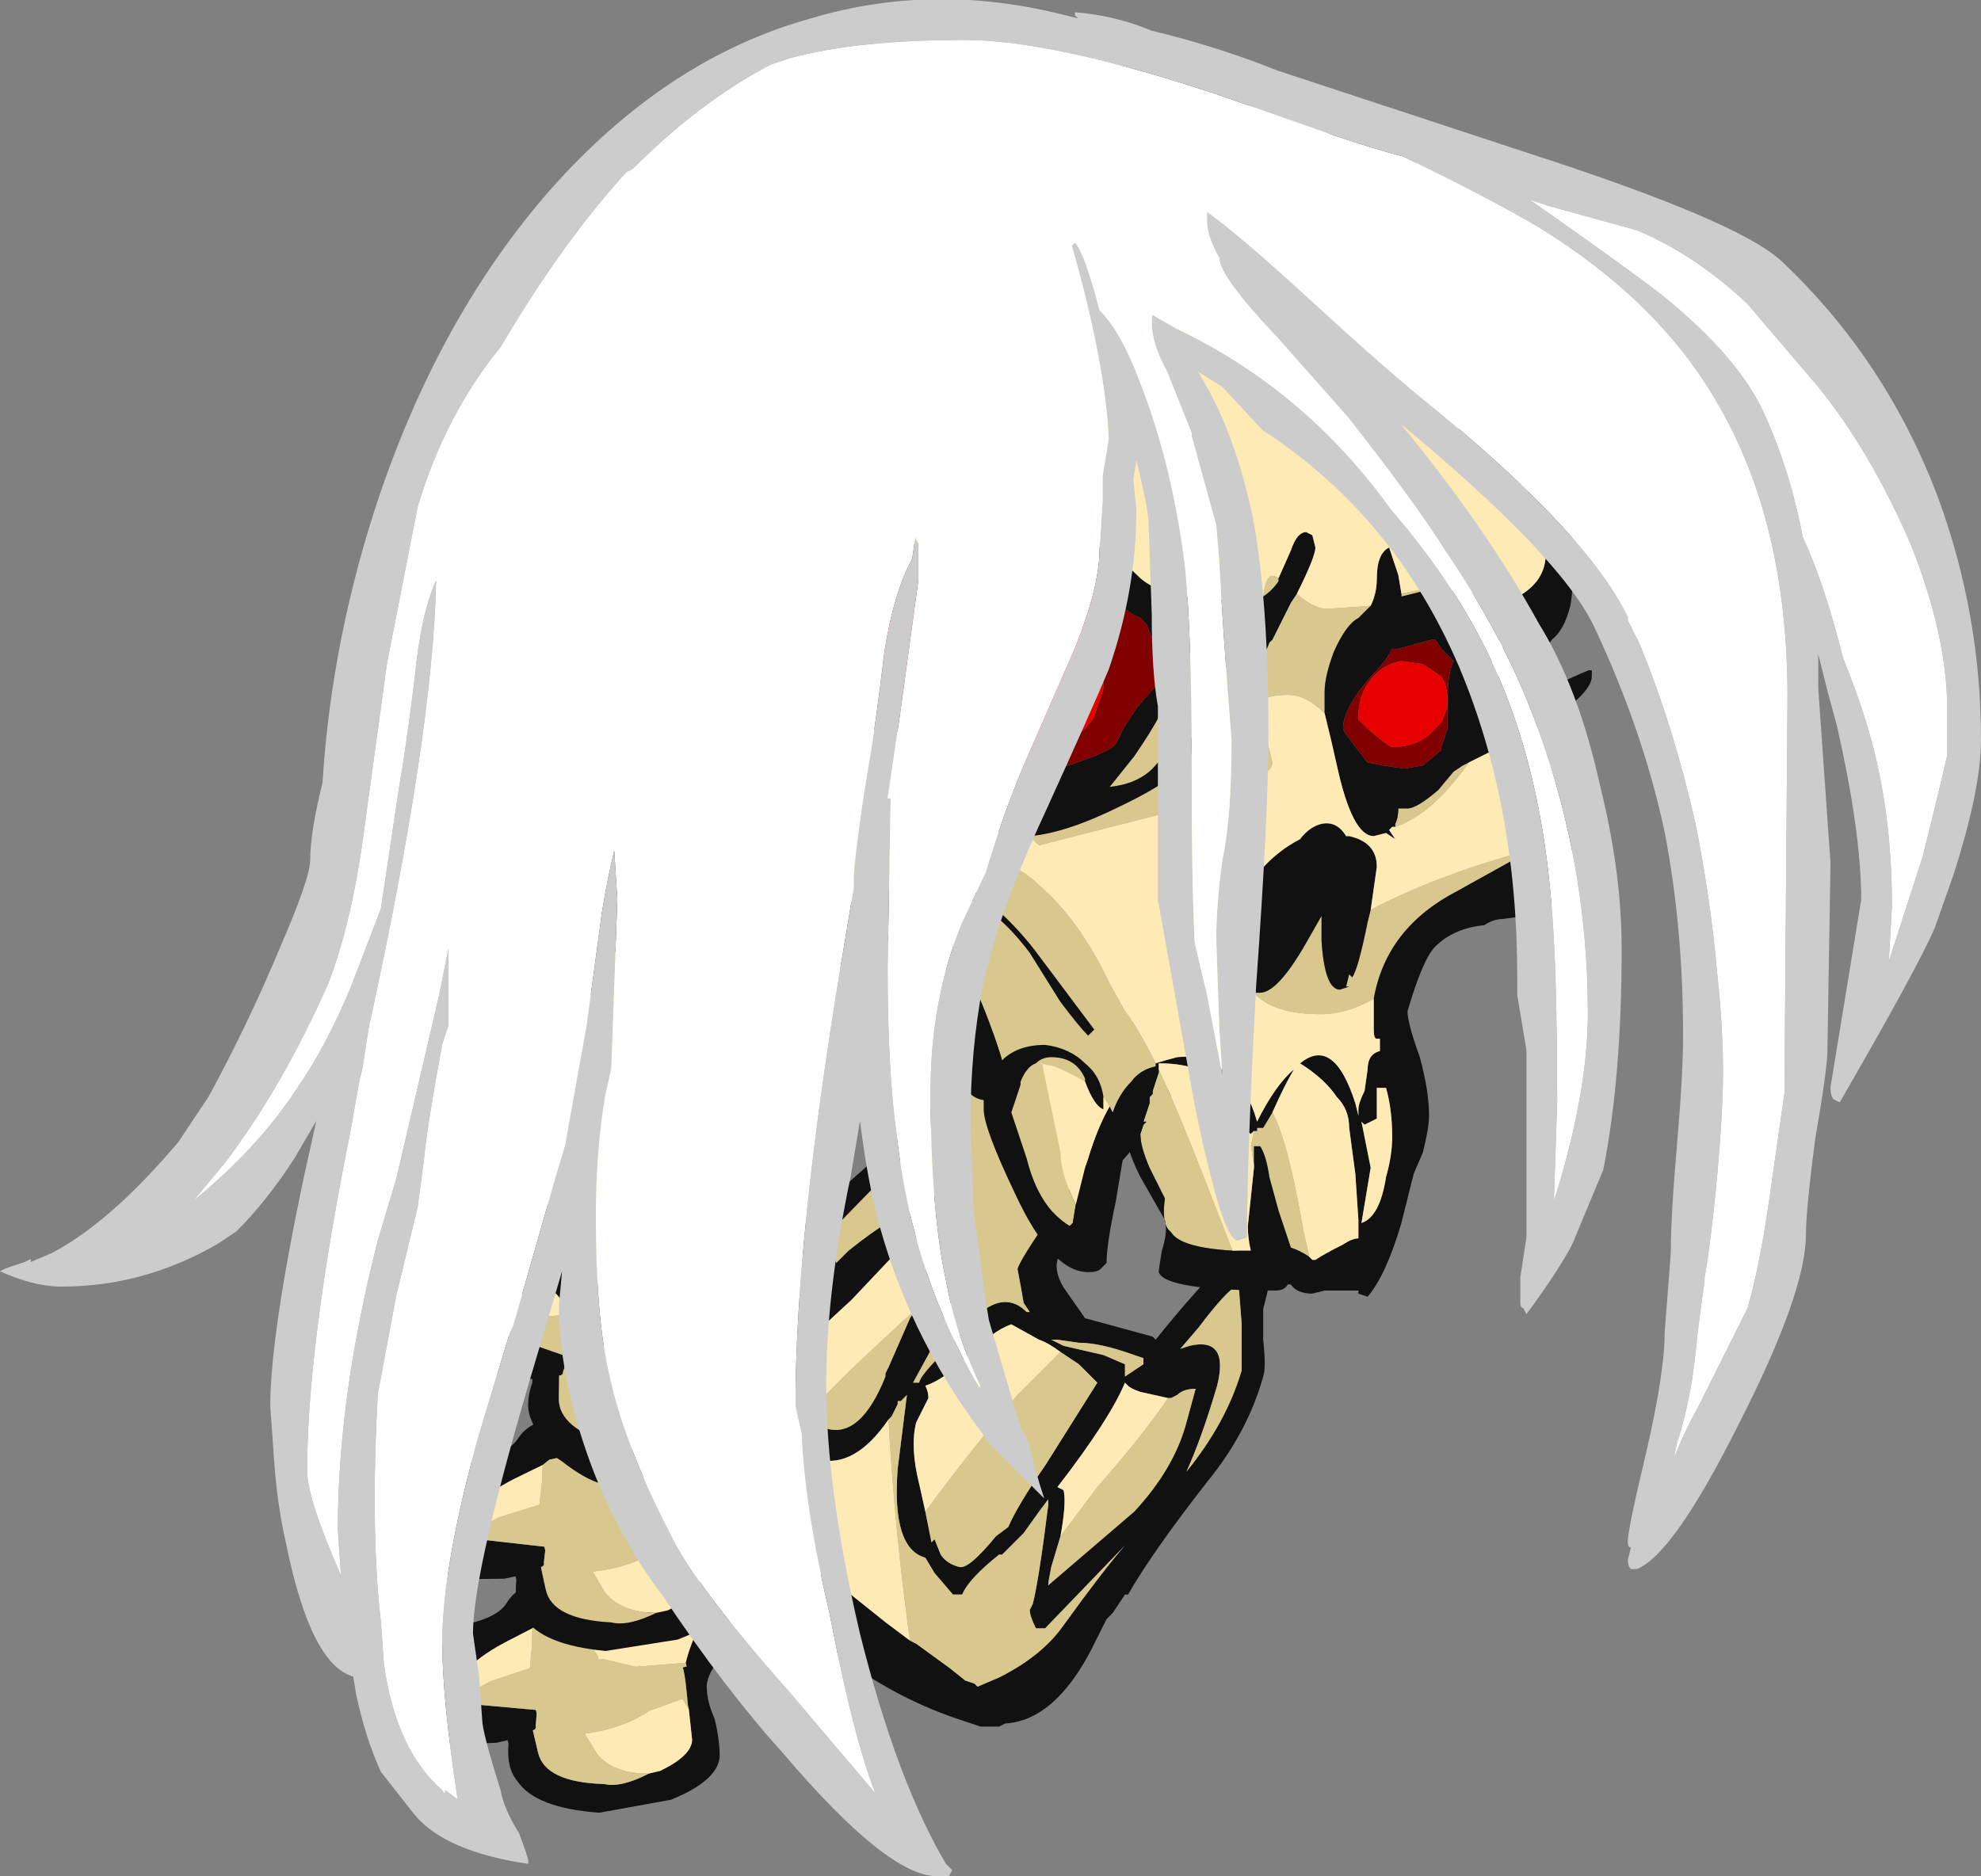 <?xml version="1.0" encoding="UTF-8" standalone="no"?>
<svg xmlns:ffdec="https://www.free-decompiler.com/flash" xmlns:xlink="http://www.w3.org/1999/xlink" ffdec:objectType="frame" height="213.85px" width="225.75px" xmlns="http://www.w3.org/2000/svg">
  <rect width="100%" height="100%" fill="#808080" stroke="none"/>
  <g transform="matrix(1.0, 0.0, 0.0, 1.0, 99.85, 90.4)">
    <use ffdec:characterId="1597" height="203.4" transform="matrix(1.0, 0.0, 0.0, 1.0, -53.85, -82.95)" width="135.4" xlink:href="#sprite0"/>
    <use ffdec:characterId="1602" ffdec:characterName="a_Hair_DoSkel01" height="213.85" transform="matrix(1.0, 0.0, 0.0, 1.0, -99.85, -90.4)" width="225.75" xlink:href="#sprite2"/>
  </g>
  <defs>
    <g id="sprite0" transform="matrix(1.0, 0.0, 0.0, 1.0, 53.85, 82.95)">
      <use ffdec:characterId="1595" height="12.75" transform="matrix(7.0, 0.0, 0.0, 7.0, -38.5, -59.15)" width="4.9" xlink:href="#shape0"/>
      <use ffdec:characterId="1583" height="22.05" transform="matrix(1.211, -0.286, 0.286, 1.211, -53.857, 93.742)" width="29.4" xlink:href="#sprite1"/>
      <use ffdec:characterId="1583" height="22.05" transform="matrix(1.218, -0.259, 0.259, 1.218, -52.645, 74.794)" width="29.4" xlink:href="#sprite1"/>
      <use ffdec:characterId="1583" height="22.05" transform="matrix(1.245, 0.017, -0.017, 1.245, -47.239, 50.103)" width="29.4" xlink:href="#sprite1"/>
      <use ffdec:characterId="1596" height="27.05" transform="matrix(7.0, 0.0, 0.0, 7.0, -44.8, -82.95)" width="18.05" xlink:href="#shape2"/>
    </g>
    <g id="shape0" transform="matrix(1.0, 0.0, 0.0, 1.0, 5.5, 8.45)">
      <path d="M-1.35 -8.35 Q-0.6 -8.05 -0.6 -5.85 -0.6 -3.8 -1.15 -1.6 -1.75 0.9 -2.8 2.35 -2.4 2.5 -2.2 2.9 -2.05 3.2 -2.05 3.5 -2.05 3.75 -2.25 4.0 -2.55 4.3 -3.05 4.3 -4.2 4.3 -5.0 2.2 -5.35 1.15 -5.5 0.1 -5.5 -2.05 -4.75 -4.25 -4.05 -6.25 -3.05 -7.45 -2.05 -8.65 -1.35 -8.35" fill="#ffffff" fill-rule="evenodd" stroke="none"/>
    </g>
    <g id="sprite1" transform="matrix(1.0, 0.0, 0.0, 1.0, 15.4, 22.75)">
      <use ffdec:characterId="1582" height="3.15" transform="matrix(7.0, 0.0, 0.0, 7.0, -15.4, -22.75)" width="4.2" xlink:href="#shape1"/>
    </g>
    <g id="shape1" transform="matrix(1.0, 0.0, 0.0, 1.0, 2.2, 3.25)">
      <path d="M1.25 -1.8 Q1.35 -2.0 1.55 -2.25 L1.5 -2.3 0.2 -2.25 0.1 -2.3 Q-0.1 -2.4 -0.35 -2.7 L-0.4 -2.75 -0.5 -2.75 -0.6 -2.7 -1.0 -2.6 Q-1.75 -2.4 -1.85 -2.0 L-0.8 -1.65 -0.8 -1.6 -0.85 -1.45 Q-0.85 -1.4 -0.9 -1.4 L-0.9 -1.35 Q-0.9 -1.3 -0.9 -1.1 -0.9 -0.7 -0.15 -0.5 0.05 -0.4 0.45 -0.5 L0.6 -0.5 Q1.05 -0.6 1.1 -0.8 L1.15 -1.2 1.15 -1.25 Q1.2 -1.6 1.2 -1.7 L1.2 -1.75 1.25 -1.75 1.25 -1.8 M1.9 -2.1 Q1.85 -1.95 1.7 -1.75 1.5 -1.6 1.45 -1.45 1.4 -1.25 1.45 -1.0 1.45 -0.7 1.4 -0.5 1.3 -0.2 0.65 -0.1 L-0.3 -0.15 Q-1.1 -0.4 -1.25 -0.8 -1.35 -1.0 -1.25 -1.3 L-1.25 -1.35 -1.4 -1.35 -1.9 -1.45 Q-2.05 -1.5 -2.2 -1.6 L-2.2 -1.85 -1.8 -2.75 Q-1.75 -2.9 -1.4 -2.95 -1.0 -2.95 -0.85 -3.1 -0.65 -3.3 -0.35 -3.25 -0.1 -3.2 -0.1 -3.0 L0.0 -2.9 0.3 -2.65 Q0.85 -2.5 1.75 -2.65 1.95 -2.7 2.0 -2.65 2.05 -2.5 1.9 -2.1" fill="#111111" fill-rule="evenodd" stroke="none"/>
      <path d="M0.1 -2.3 L0.15 -2.15 0.15 -2.1 0.2 -2.1 0.6 -1.9 1.25 -1.8 1.25 -1.75 1.2 -1.75 1.2 -1.7 Q1.2 -1.6 1.15 -1.25 L1.15 -1.2 1.1 -1.35 0.65 -1.3 Q0.25 -1.15 -0.25 -1.2 L-0.15 -0.9 Q0.0 -0.6 0.45 -0.5 0.05 -0.4 -0.15 -0.5 -0.9 -0.7 -0.9 -1.1 -0.9 -1.3 -0.9 -1.35 L-0.9 -1.4 Q-0.85 -1.4 -0.85 -1.45 L-0.8 -1.6 -0.8 -1.65 -1.85 -2.0 Q-1.65 -2.05 -1.3 -2.15 L-0.75 -2.2 -0.65 -2.5 -0.6 -2.7 -0.5 -2.75 -0.4 -2.75 -0.35 -2.7 Q-0.1 -2.4 0.1 -2.3" fill="#d9c88d" fill-rule="evenodd" stroke="none"/>
      <path d="M0.1 -2.3 L0.2 -2.25 1.5 -2.3 1.55 -2.25 Q1.35 -2.0 1.25 -1.8 L0.6 -1.9 0.2 -2.1 0.15 -2.1 0.15 -2.15 0.1 -2.3 M1.15 -1.2 L1.1 -0.8 Q1.05 -0.6 0.6 -0.5 L0.45 -0.5 Q0.0 -0.6 -0.15 -0.9 L-0.25 -1.2 Q0.25 -1.15 0.65 -1.3 L1.1 -1.35 1.15 -1.2 M-1.85 -2.0 Q-1.75 -2.4 -1.0 -2.6 L-0.6 -2.7 -0.65 -2.5 -0.75 -2.2 -1.3 -2.15 Q-1.65 -2.05 -1.85 -2.0" fill="#feeab4" fill-rule="evenodd" stroke="none"/>
    </g>
    <g id="shape2" transform="matrix(1.0, 0.0, 0.0, 1.0, 6.4, 11.85)">
      <path d="M-1.7 -0.85 L-0.25 1.85 Q-0.45 2.6 -0.7 3.1 L-1.45 4.45 -1.8 5.2 -2.45 6.35 Q-2.55 6.6 -2.55 7.15 L-2.5 7.65 -2.45 7.85 Q-2.1 8.55 -1.8 8.65 L-1.05 8.0 -1.2 7.6 Q-1.25 7.2 -1.2 7.0 L0.05 5.9 Q1.45 4.7 1.9 3.9 L4.85 4.85 Q4.75 5.15 3.95 6.05 3.15 6.95 2.95 7.6 2.9 7.8 3.05 8.05 L3.4 8.55 4.5 8.85 4.55 8.9 Q5.15 8.15 5.65 7.65 6.8 6.55 6.3 8.4 6.3 8.45 6.3 8.9 6.35 9.35 6.3 9.5 6.05 10.4 5.4 11.2 4.5 12.35 4.1 13.05 L4.05 13.05 3.85 13.35 3.75 13.45 3.5 13.95 Q2.9 15.1 2.1 15.15 L2.0 15.2 1.7 15.2 1.4 15.1 Q-0.6 14.45 -2.05 12.6 -2.55 12.0 -3.0 11.2 L-3.45 10.35 Q-3.8 9.8 -4.35 9.1 L-5.35 8.0 Q-6.05 7.1 -6.2 6.45 -6.4 6.25 -6.4 5.85 L-6.3 5.25 -6.3 5.2 -5.5 3.75 Q-4.65 2.3 -4.5 1.8 L-4.1 -0.15 -1.7 -0.85 M-3.0 7.25 Q-3.15 6.95 -3.05 6.7 -3.0 6.45 -2.3 5.3 L-2.25 5.2 -1.9 4.4 Q-1.35 3.1 -1.0 2.65 L-3.35 -0.1 -3.6 0.9 Q-3.8 1.9 -4.6 3.2 L-5.05 4.0 Q-5.3 4.6 -5.5 5.2 L-5.65 5.65 Q-5.7 5.8 -5.6 6.0 -5.55 6.15 -5.55 6.25 L-5.5 6.4 Q-5.0 7.35 -4.8 7.65 -4.4 8.1 -3.9 8.9 L-3.05 10.2 -2.2 11.45 Q-1.85 11.9 -1.5 12.25 L-1.25 12.5 -0.6 12.9 0.15 13.5 0.55 13.8 0.65 13.85 1.2 14.25 1.45 14.45 1.6 14.5 1.65 14.55 2.0 14.4 Q2.7 14.05 3.05 13.55 3.7 12.65 4.05 12.25 L2.75 13.6 2.6 13.6 Q2.5 13.4 2.5 13.3 L2.55 13.2 Q2.65 12.8 2.8 11.6 L2.8 11.5 2.65 11.7 2.4 12.05 2.05 12.4 2.0 12.4 Q1.5 12.8 1.4 13.05 L1.25 13.05 0.95 12.7 0.8 12.45 Q0.25 12.3 0.35 11.0 L0.5 9.8 0.4 9.9 0.35 9.9 0.35 9.95 0.25 10.15 0.2 10.2 Q-0.35 11.0 -0.95 10.85 -1.0 10.8 -1.45 9.2 -2.55 8.85 -2.8 8.2 -2.85 8.05 -2.85 7.45 L-3.0 7.25 M4.25 4.75 L3.2 3.15 1.25 5.1 -0.7 7.1 Q-0.75 7.25 -0.7 7.5 L-0.65 7.65 -0.45 7.45 Q0.3 6.85 0.55 6.85 1.45 5.85 1.25 8.2 1.1 8.65 0.9 9.05 L0.6 9.6 0.7 9.6 Q0.7 9.5 1.15 9.05 L1.65 8.5 Q2.1 8.1 2.45 8.45 L2.5 8.45 2.4 8.3 Q2.35 8.0 2.3 7.75 2.35 7.55 3.25 6.3 L4.25 4.75 M4.35 9.3 L4.35 9.2 4.2 9.15 Q3.65 8.95 3.3 8.95 L2.95 8.9 2.85 8.9 3.05 9.0 3.7 9.15 4.05 9.3 4.05 9.5 Q4.2 9.4 4.35 9.3 M4.75 9.85 L4.3 9.75 Q4.15 9.7 4.1 9.65 L4.05 9.6 Q3.8 10.2 2.95 11.3 L3.05 11.35 Q3.1 11.55 3.0 12.1 L2.85 12.6 Q2.8 12.85 2.8 12.9 L4.2 11.7 Q4.85 11.0 5.05 10.25 L5.2 9.7 Q5.0 9.7 4.9 9.8 L4.8 9.85 4.75 9.85 M0.8 11.7 L0.9 12.2 0.95 12.15 1.05 12.4 Q1.15 12.55 1.35 12.6 1.5 12.65 1.95 12.1 L2.15 11.95 Q2.3 11.6 2.75 10.95 L3.6 9.6 3.3 9.3 3.0 9.1 Q2.8 8.95 2.65 8.9 L2.2 8.65 Q1.9 8.75 1.45 9.2 1.1 9.55 0.8 9.65 0.85 9.75 0.85 9.85 L0.65 10.25 Q0.55 10.65 0.7 11.25 L0.8 11.7 M5.55 9.65 Q5.3 10.5 5.05 11.05 5.7 10.25 5.95 9.4 5.95 9.3 5.95 8.65 L5.9 8.0 Q5.7 8.1 5.25 8.7 L4.95 9.05 5.1 9.0 Q5.75 8.85 5.55 9.65 M-1.05 10.05 L-1.0 10.15 -0.8 10.35 Q-0.25 10.5 0.15 9.5 L0.15 9.45 0.2 9.35 0.55 8.55 0.65 8.4 Q0.75 8.25 0.85 8.15 L0.75 7.2 0.6 7.3 Q0.5 7.35 0.45 7.35 L-0.4 8.25 -1.05 8.85 -1.1 8.9 -1.25 9.2 Q-1.3 9.45 -1.1 9.85 L-1.05 10.05 M-0.4 2.85 L-0.35 2.95 -0.4 3.05 -0.4 2.85" fill="#111111" fill-rule="evenodd" stroke="none"/>
      <path d="M-1.5 12.25 Q-1.85 11.9 -2.2 11.45 L-3.05 10.2 -3.9 8.9 Q-4.4 8.1 -4.8 7.65 -5.0 7.35 -5.5 6.4 L-5.55 6.25 Q-5.55 6.15 -5.6 6.0 -5.7 5.8 -5.65 5.65 L-5.5 5.2 Q-5.3 4.6 -5.05 4.0 L-4.6 3.2 Q-3.8 1.9 -3.6 0.9 L-3.35 -0.1 -1.0 2.65 Q-1.35 3.1 -1.9 4.4 L-2.25 5.2 -2.3 5.3 Q-3.0 6.45 -3.05 6.7 -3.15 6.95 -3.0 7.25 -3.3 6.95 -3.6 6.25 -3.9 5.6 -4.05 5.25 -4.15 6.15 -4.2 7.15 -3.65 8.55 -2.65 10.1 -2.25 10.75 -1.5 12.25 M0.2 10.2 L0.25 10.15 0.35 9.95 0.35 9.9 0.4 9.9 0.5 9.8 0.35 11.0 Q0.25 12.3 0.8 12.45 L0.95 12.7 1.25 13.05 1.4 13.05 Q1.5 12.8 2.0 12.4 L2.05 12.4 2.4 12.05 2.65 11.7 2.8 11.5 2.8 11.6 Q2.65 12.8 2.55 13.2 L2.5 13.3 Q2.5 13.4 2.6 13.6 L2.75 13.6 4.05 12.25 Q3.7 12.65 3.05 13.55 2.7 14.05 2.0 14.4 L1.65 14.55 1.6 14.5 1.45 14.45 1.2 14.25 0.65 13.85 0.55 13.8 Q0.3 12.0 0.2 10.2 M4.35 9.3 Q4.2 9.4 4.05 9.5 L4.05 9.3 3.7 9.15 3.05 9.0 2.85 8.9 2.95 8.9 3.3 8.95 Q3.65 8.95 4.2 9.15 L4.35 9.2 4.35 9.3 M4.25 4.75 L3.25 6.3 Q2.35 7.55 2.3 7.75 2.35 8.0 2.4 8.3 L2.5 8.45 2.45 8.45 Q2.1 8.1 1.65 8.5 L1.15 9.05 Q0.7 9.5 0.7 9.6 L0.6 9.6 0.9 9.05 Q1.1 8.65 1.25 8.2 1.45 5.85 0.55 6.85 0.3 6.85 -0.45 7.45 L-0.65 7.65 -0.7 7.5 Q-0.75 7.25 -0.7 7.1 L1.25 5.1 3.2 3.15 4.25 4.75 M3.0 12.1 L3.6 11.3 Q4.35 10.45 4.75 9.85 L4.8 9.85 4.9 9.8 Q5.0 9.7 5.2 9.7 L5.05 10.25 Q4.85 11.0 4.2 11.7 L2.8 12.9 Q2.8 12.85 2.85 12.6 L3.0 12.1 M3.0 9.1 L3.3 9.3 3.6 9.6 2.75 10.95 Q2.3 11.6 2.15 11.95 L1.95 12.1 Q1.5 12.65 1.35 12.6 1.15 12.55 1.05 12.4 L0.95 12.15 0.9 12.2 0.8 11.7 Q1.5 10.75 2.3 9.8 L3.0 9.1 M5.55 9.65 Q5.75 8.85 5.1 9.0 L4.95 9.05 5.25 8.7 Q5.7 8.1 5.9 8.0 L5.95 8.65 Q5.95 9.3 5.95 9.4 5.7 10.25 5.05 11.05 5.3 10.5 5.55 9.65 M0.65 8.4 L0.55 8.55 0.2 9.35 0.15 9.45 0.15 9.5 Q-0.25 10.5 -0.8 10.35 L-1.0 10.15 -1.05 10.05 Q-0.7 9.65 0.0 9.0 L0.65 8.4" fill="#d9c88d" fill-rule="evenodd" stroke="none"/>
      <path d="M-1.5 12.25 Q-2.25 10.75 -2.65 10.1 -3.65 8.55 -4.2 7.15 -4.15 6.15 -4.05 5.25 -3.9 5.6 -3.6 6.25 -3.3 6.95 -3.0 7.25 L-2.85 7.45 Q-2.85 8.05 -2.8 8.2 -2.55 8.85 -1.45 9.2 -1.0 10.8 -0.95 10.85 -0.35 11.0 0.2 10.2 0.3 12.0 0.55 13.8 L0.15 13.5 -0.6 12.9 -1.25 12.5 -1.5 12.25 M3.0 12.1 Q3.1 11.55 3.05 11.35 L2.95 11.3 Q3.8 10.2 4.05 9.6 L4.1 9.65 Q4.15 9.7 4.3 9.75 L4.75 9.85 Q4.35 10.45 3.6 11.3 L3.0 12.1 M3.0 9.1 L2.3 9.8 Q1.5 10.75 0.8 11.7 L0.7 11.25 Q0.55 10.65 0.65 10.25 L0.85 9.85 Q0.85 9.75 0.8 9.65 1.1 9.55 1.45 9.2 1.9 8.75 2.2 8.65 L2.65 8.9 Q2.8 8.95 3.0 9.1 M-1.05 10.05 L-1.1 9.85 Q-1.3 9.45 -1.25 9.2 L-1.1 8.9 -1.05 8.85 -0.4 8.25 0.45 7.35 Q0.5 7.35 0.6 7.3 L0.75 7.2 0.85 8.15 Q0.75 8.25 0.65 8.4 L0.0 9.0 Q-0.7 9.65 -1.05 10.05" fill="#feeab4" fill-rule="evenodd" stroke="none"/>
      <path d="M-0.55 -9.8 Q-0.45 -8.8 0.1 -7.8 L0.55 -6.9 Q0.8 -6.5 0.8 -6.3 0.8 -5.9 0.3 -5.65 L0.25 -4.55 0.2 -4.6 0.55 -4.1 0.6 -4.05 Q0.1 -3.85 -0.2 -3.65 L-0.45 -3.5 Q-0.65 -3.35 -0.65 -3.2 L-0.65 -3.15 Q-0.65 -3.0 -0.6 -3.0 L-0.6 -3.05 0.15 -3.35 0.2 -3.35 0.2 -3.4 0.25 -3.35 0.15 -3.2 Q-0.4 -2.65 -0.7 -2.65 -0.9 -2.65 -1.15 -2.8 -1.35 -2.95 -1.55 -2.95 -1.95 -3.2 -2.05 -3.2 L-2.05 -2.85 Q-2.05 -2.65 -1.85 -2.35 L-1.6 -2.05 -1.4 -1.8 -1.25 -1.7 -1.35 -1.6 -2.1 -0.8 Q-1.55 -0.15 -0.75 0.55 -0.1 1.25 1.05 1.15 L1.85 1.1 Q2.3 1.15 2.65 1.5 3.3 2.05 3.8 3.1 L4.05 3.55 Q4.25 3.8 4.55 4.4 L4.55 4.45 Q4.3 4.5 4.15 4.7 3.95 4.9 3.85 5.2 L3.8 5.1 3.7 4.95 Q3.65 4.6 3.4 4.4 3.15 4.15 2.75 4.1 2.3 4.1 2.05 4.35 1.85 3.7 1.6 3.15 1.1 2.0 0.55 1.85 0.9 1.6 0.95 1.6 1.75 1.6 2.5 2.6 L3.0 3.4 Q3.3 3.8 3.45 3.95 L3.55 3.85 2.65 2.65 Q2.1 1.9 1.25 1.35 0.75 1.25 -1.55 2.25 L-1.65 2.2 -2.15 1.8 -2.15 1.6 -2.55 1.15 -2.55 1.1 Q-2.7 0.6 -2.9 0.3 -3.6 -0.7 -4.0 -1.0 L-4.2 -1.1 Q-4.2 -1.3 -4.15 -1.5 -4.05 -1.75 -3.6 -2.05 L-3.2 -2.3 -2.85 -2.55 Q-2.45 -2.9 -2.45 -3.35 L-2.45 -3.4 -2.15 -3.95 -2.1 -4.0 -1.95 -4.25 -1.85 -4.45 Q-1.65 -4.9 -1.65 -4.95 -1.65 -5.25 -1.7 -5.35 L-1.75 -5.4 -1.75 -5.45 Q-1.7 -5.75 -1.7 -5.95 L-1.7 -6.35 Q-1.75 -6.8 -1.8 -7.2 -1.9 -7.55 -2.0 -7.8 -1.85 -8.05 -1.6 -8.5 -1.0 -9.55 -0.6 -9.75 L-0.55 -9.8 M6.3 -3.2 Q6.35 -3.65 6.55 -3.5 L6.55 -3.45 Q6.45 -3.3 6.3 -3.2 M6.85 -3.25 L6.9 -3.2 Q7.15 -3.0 7.35 -3.0 L8.05 -3.05 7.85 -2.85 Q7.65 -2.75 7.45 -2.3 7.3 -1.9 7.3 -1.65 L7.3 -1.3 Q7.0 -1.6 6.7 -1.6 6.4 -1.6 6.25 -1.5 L6.25 -1.25 Q6.25 -1.15 6.35 -0.9 L6.45 -0.5 Q6.45 -0.2 5.0 0.25 L2.65 0.85 2.5 0.7 Q3.1 0.65 4.0 0.2 5.15 -0.35 5.15 -0.75 L5.15 -0.9 5.0 -0.9 Q4.85 -0.8 4.5 -0.4 4.25 -0.15 3.8 -0.1 L4.2 -0.6 Q4.75 -1.4 4.75 -1.65 L4.75 -1.85 4.7 -1.9 4.65 -1.9 4.7 -2.05 4.75 -2.4 4.8 -2.45 4.9 -2.35 5.0 -2.3 Q5.4 -2.05 5.75 -2.05 6.05 -2.05 6.25 -2.2 6.35 -2.3 6.4 -2.45 L6.45 -2.5 6.75 -3.1 6.85 -3.25 M8.55 -3.25 L8.8 -3.3 8.95 -3.3 8.55 -3.2 8.55 -3.25 M8.45 0.55 L8.45 0.5 Q8.5 0.4 8.5 0.25 L8.65 0.25 Q8.8 0.25 9.15 -0.05 L9.4 -0.35 9.55 -0.45 9.65 -0.5 Q9.05 0.35 8.45 0.55 M10.55 0.95 L10.35 1.1 9.45 1.6 Q8.3 2.2 8.1 3.35 7.65 3.6 7.25 3.6 6.45 3.6 6.15 3.25 L6.25 3.25 Q6.55 3.25 7.05 2.35 L7.25 2.0 7.25 2.4 Q7.3 3.2 7.55 3.2 L7.7 3.15 7.65 3.15 7.7 2.95 7.75 3.0 Q7.85 2.85 8.0 2.1 L8.05 1.9 Q9.1 1.35 10.55 0.95 M7.05 7.55 Q6.9 7.45 6.75 7.4 L6.55 6.8 6.4 6.25 Q6.35 5.9 6.25 5.75 L6.15 5.75 6.15 6.05 6.1 5.75 6.15 5.5 6.2 5.5 6.2 5.45 6.3 5.45 6.45 5.2 Q6.7 5.65 6.95 7.1 L7.05 7.55 M5.8 7.45 Q4.95 7.4 4.8 7.15 L4.75 7.1 Q4.65 6.95 4.7 6.6 L4.45 6.1 Q4.3 5.75 4.3 5.55 L4.35 5.4 4.4 5.35 4.35 5.35 4.45 5.05 4.45 4.95 4.5 4.9 4.5 4.85 4.6 4.55 4.6 4.5 Q4.95 5.25 5.45 6.55 L5.8 7.45 M3.25 6.7 L3.2 7.0 3.15 7.05 Q2.65 6.75 2.45 5.95 L2.2 5.2 Q2.25 5.05 2.35 4.75 L2.35 4.7 Q2.45 4.45 2.6 4.4 2.7 4.3 2.85 4.3 3.25 4.3 3.4 4.65 L3.4 4.7 Q3.15 4.55 2.9 4.45 L2.65 4.4 2.7 4.4 3.0 5.85 Q3.0 6.2 3.25 6.7 M10.2 -2.45 L10.2 -2.35 Q10.2 -2.15 10.25 -1.8 L10.2 -1.85 10.0 -2.0 Q10.05 -2.25 10.05 -2.45 L10.05 -2.5 10.1 -2.5 10.2 -2.45" fill="#d9c88d" fill-rule="evenodd" stroke="none"/>
      <path d="M8.85 -10.15 L9.1 -9.35 9.25 -8.6 Q9.45 -7.35 10.5 -5.95 10.9 -5.8 11.15 -5.3 L11.3 -4.55 11.35 -3.95 Q11.35 -3.3 11.3 -3.05 11.2 -2.65 11.0 -2.5 L10.9 -2.35 Q10.7 -1.8 10.7 -1.6 10.8 -1.6 11.05 -1.75 11.35 -1.9 11.6 -2.0 L11.65 -2.0 11.65 -1.9 Q11.65 -1.6 10.75 -1.05 10.85 -0.75 11.0 -0.35 11.35 0.45 11.35 0.75 11.35 1.05 11.15 1.55 L10.95 1.95 10.2 2.05 Q10.05 2.05 9.9 2.15 9.4 2.2 9.1 2.5 8.9 2.7 8.65 3.55 8.65 3.75 8.85 4.3 9.0 4.85 9.0 5.25 9.0 5.45 8.9 5.85 L8.75 6.2 8.55 7.0 Q8.3 7.85 8.0 8.2 L7.85 8.15 7.85 8.1 7.3 8.1 7.1 8.15 Q6.85 8.15 6.75 8.0 L6.7 8.0 Q6.65 8.1 6.5 8.1 4.7 8.1 4.6 7.8 4.6 7.75 4.65 7.45 4.75 7.15 4.7 6.95 L4.3 6.25 Q4.15 5.95 4.1 5.75 L4.05 5.75 Q4.0 6.05 3.9 6.65 3.75 7.35 3.75 7.65 L3.65 7.75 Q3.6 7.8 3.45 7.8 2.85 7.8 2.25 6.5 1.75 5.45 1.75 5.15 L1.75 5.0 Q1.45 4.95 1.4 4.6 L1.35 3.7 Q1.3 2.4 0.05 2.4 L-0.15 2.4 Q-0.75 2.8 -1.15 2.95 -1.2 3.0 -1.3 3.1 -1.45 3.15 -1.65 3.15 -2.7 3.15 -2.9 2.1 -2.95 1.55 -2.85 0.95 -2.85 0.65 -3.3 0.35 -3.65 0.1 -3.9 0.1 -4.25 0.1 -4.45 -0.2 L-4.6 -0.45 -4.6 -0.6 -4.7 -0.95 Q-4.7 -1.25 -4.7 -1.55 -4.7 -2.1 -4.65 -2.25 -4.5 -2.55 -3.95 -2.55 -3.4 -2.55 -3.1 -2.95 L-2.95 -3.15 -2.95 -3.25 Q-2.95 -3.4 -2.55 -4.3 L-2.15 -5.25 -2.55 -6.35 Q-2.95 -7.7 -2.95 -8.2 L-2.95 -8.3 -2.9 -8.4 -2.65 -8.35 Q-2.35 -8.8 -1.6 -9.55 -0.6 -10.5 -0.1 -10.85 1.5 -11.85 3.6 -11.85 5.1 -11.85 6.7 -11.35 8.5 -11.15 8.85 -10.15 M8.95 -3.3 L9.3 -3.3 Q9.75 -3.3 10.1 -3.15 L10.25 -3.1 10.45 -3.2 Q10.9 -3.45 10.9 -3.9 10.9 -4.85 10.3 -5.15 10.05 -5.2 9.85 -5.35 L9.7 -5.45 Q9.5 -5.7 9.45 -6.1 9.3 -6.7 9.15 -8.25 8.85 -9.7 7.9 -10.4 6.6 -11.4 3.9 -11.4 2.8 -11.4 1.25 -10.7 0.5 -10.4 -0.55 -9.8 L-0.6 -9.75 Q-1.0 -9.55 -1.6 -8.5 -1.85 -8.05 -2.0 -7.8 -1.9 -7.55 -1.8 -7.2 -1.75 -6.8 -1.7 -6.35 L-1.7 -5.95 Q-1.7 -5.75 -1.75 -5.45 L-1.75 -5.4 -1.7 -5.35 Q-1.65 -5.25 -1.65 -4.95 -1.65 -4.9 -1.85 -4.45 L-1.95 -4.25 -2.1 -4.0 -2.15 -3.95 -2.45 -3.4 -2.45 -3.35 Q-2.45 -2.9 -2.85 -2.55 L-3.2 -2.3 -3.6 -2.05 Q-4.05 -1.75 -4.15 -1.5 -4.2 -1.3 -4.2 -1.1 L-4.0 -1.0 Q-3.6 -0.7 -2.9 0.3 -2.7 0.6 -2.55 1.1 L-2.55 1.15 -2.3 1.65 -2.15 1.8 -1.65 2.2 -1.55 2.25 Q0.75 1.25 1.25 1.35 2.1 1.9 2.65 2.65 L3.55 3.85 3.45 3.95 Q3.3 3.8 3.0 3.4 L2.5 2.6 Q1.75 1.6 0.95 1.6 0.9 1.6 0.55 1.85 1.1 2.0 1.6 3.15 1.85 3.7 2.05 4.35 2.3 4.1 2.75 4.1 3.15 4.15 3.4 4.4 3.65 4.6 3.7 4.95 L3.7 5.15 Q3.55 5.1 3.4 4.7 L3.4 4.65 Q3.25 4.3 2.85 4.3 2.7 4.3 2.6 4.4 2.45 4.45 2.35 4.7 L2.35 4.75 Q2.25 5.05 2.2 5.2 L2.45 5.95 Q2.65 6.75 3.15 7.05 L3.2 7.0 3.25 6.7 3.4 6.1 3.45 5.95 Q3.6 5.45 3.8 5.1 L3.85 5.2 Q3.95 4.9 4.15 4.7 4.3 4.5 4.55 4.45 L4.55 4.4 Q4.7 4.35 4.9 4.3 5.4 4.25 5.7 4.55 6.05 4.8 6.2 5.35 6.5 4.75 6.8 4.5 6.65 4.75 6.45 5.2 L6.3 5.45 6.2 5.45 6.2 5.5 6.15 5.5 6.1 5.55 Q5.9 5.45 5.8 5.2 L5.65 4.85 Q5.4 4.4 4.6 4.4 L4.6 4.5 4.6 4.55 4.5 4.85 4.5 4.9 4.45 4.95 4.45 5.05 4.35 5.35 4.4 5.35 4.35 5.4 4.3 5.55 Q4.3 5.75 4.45 6.1 L4.7 6.6 Q4.65 6.95 4.75 7.1 L4.8 7.15 Q4.95 7.4 5.8 7.45 L6.1 7.45 Q6.05 7.25 6.05 7.05 L6.15 6.1 6.15 6.05 6.15 5.75 6.25 5.75 Q6.35 5.9 6.4 6.25 L6.55 6.8 6.75 7.4 Q6.9 7.45 7.05 7.55 L7.1 7.6 7.15 7.6 Q7.3 7.5 7.6 7.35 7.75 7.25 7.85 7.25 L7.85 6.95 7.8 6.2 7.7 5.45 Q7.7 5.15 7.5 4.95 7.3 4.65 6.9 4.4 7.45 3.95 7.8 5.05 L7.85 5.25 7.85 5.15 Q7.85 5.05 7.95 4.85 L8.0 4.5 Q8.0 4.25 8.2 4.2 L8.2 4.0 8.15 4.0 Q8.1 4.0 8.1 3.85 8.1 3.6 8.1 3.35 8.3 2.2 9.45 1.6 L10.35 1.1 10.55 0.95 Q10.8 0.65 10.8 0.35 L10.5 -0.75 10.45 -0.9 9.65 -0.5 9.55 -0.45 9.4 -0.35 9.15 -0.05 Q8.8 0.25 8.65 0.25 L8.5 0.25 Q8.5 0.4 8.45 0.5 L8.45 0.55 8.4 0.55 8.35 0.6 8.45 0.75 8.3 0.65 8.1 0.7 Q7.75 0.7 7.5 -0.45 7.4 -0.9 7.3 -1.3 L7.3 -1.65 Q7.3 -1.9 7.45 -2.3 7.65 -2.75 7.85 -2.85 L8.05 -3.05 Q8.15 -3.25 8.15 -3.5 8.15 -3.9 8.35 -4.0 L8.5 -3.55 8.55 -3.25 8.55 -3.2 8.95 -3.3 M0.6 -4.05 L0.85 -4.1 Q2.35 -4.65 2.9 -4.35 3.7 -4.1 4.3 -3.5 4.7 -3.15 5.75 -3.15 L6.1 -3.1 Q6.2 -3.1 6.3 -3.2 6.45 -3.3 6.55 -3.45 L6.55 -3.5 6.75 -3.95 Q6.85 -4.25 7.0 -4.25 L7.1 -4.2 7.15 -4.0 Q7.15 -3.85 6.85 -3.25 L6.75 -3.1 6.45 -2.5 6.4 -2.45 Q6.35 -2.3 6.25 -2.2 6.05 -2.05 5.75 -2.05 5.4 -2.05 5.0 -2.3 L4.9 -2.35 4.8 -2.45 4.75 -2.5 4.75 -2.4 4.7 -2.05 4.6 -2.05 Q4.6 -2.15 4.5 -2.5 L4.4 -2.75 4.3 -2.85 4.2 -2.9 Q3.65 -3.25 3.0 -3.45 L3.0 -3.4 Q2.95 -3.35 2.6 -3.35 1.35 -3.35 0.7 -3.05 0.15 -2.85 0.05 -2.5 L0.05 -2.3 0.25 -1.95 Q0.4 -1.55 0.4 -1.3 L0.4 -1.25 Q0.65 -0.95 1.05 -0.7 1.6 -0.35 2.3 -0.2 L2.8 -0.35 Q3.8 -0.65 3.9 -0.8 L4.05 -1.1 4.25 -1.4 4.6 -1.8 4.65 -1.9 4.7 -1.9 4.75 -1.85 4.75 -1.65 Q4.75 -1.4 4.2 -0.6 L3.8 -0.1 Q4.25 -0.15 4.5 -0.4 4.85 -0.8 5.0 -0.9 L5.15 -0.9 5.15 -0.75 Q5.15 -0.35 4.0 0.2 3.1 0.65 2.5 0.7 L2.3 0.7 Q1.55 0.7 0.35 -1.0 L0.3 -1.0 Q-0.5 -1.0 -1.25 -1.7 L-1.4 -1.8 -1.6 -2.05 -1.85 -2.35 Q-2.05 -2.65 -2.05 -2.85 L-2.05 -3.2 Q-1.95 -3.2 -1.55 -2.95 -1.35 -2.95 -1.15 -2.8 -0.9 -2.65 -0.7 -2.65 -0.4 -2.65 0.15 -3.2 L0.25 -3.35 0.35 -3.4 0.2 -3.4 0.2 -3.35 0.15 -3.35 -0.6 -3.05 -0.6 -3.0 Q-0.65 -3.0 -0.65 -3.15 L-0.65 -3.2 Q-0.65 -3.35 -0.45 -3.5 L-0.2 -3.65 Q0.1 -3.85 0.6 -4.05 M9.3 -1.5 Q9.3 -1.95 9.4 -2.15 L9.2 -2.35 9.1 -2.5 9.05 -2.5 8.5 -2.35 8.4 -2.35 Q8.3 -2.15 8.1 -1.95 7.6 -1.4 7.6 -1.05 7.6 -1.0 8.0 -0.5 L8.25 -0.45 8.6 -0.4 8.9 -0.45 9.2 -0.7 9.2 -0.75 9.3 -1.05 9.3 -1.4 9.3 -1.5 M10.2 -2.45 L10.1 -2.5 10.05 -2.5 10.05 -2.45 Q10.05 -2.25 10.0 -2.0 L10.2 -1.85 10.25 -1.8 Q10.2 -2.15 10.2 -2.35 L10.2 -2.45 M9.7 -2.55 L9.75 -2.55 9.7 -2.6 9.7 -2.55 M6.15 3.25 Q5.95 3.2 5.85 3.0 5.75 2.9 5.75 2.75 5.75 1.55 6.65 0.9 6.8 0.8 6.9 0.75 7.05 0.55 7.25 0.5 7.5 0.45 7.65 0.7 L7.7 0.7 Q8.15 0.8 8.15 1.2 L8.05 1.9 8.0 2.1 Q7.85 2.85 7.75 3.0 L7.7 2.95 7.65 3.15 7.7 3.15 7.55 3.2 Q7.3 3.2 7.25 2.4 L7.25 2.0 7.05 2.35 Q6.55 3.25 6.25 3.25 L6.15 3.25 M8.15 4.8 L8.15 5.3 7.95 5.4 7.9 5.35 8.05 6.1 7.9 7.0 Q8.2 6.9 8.3 6.25 8.4 5.9 8.4 5.6 8.4 5.15 8.3 4.8 L8.15 4.8" fill="#111111" fill-rule="evenodd" stroke="none"/>
      <path d="M1.8 -2.65 Q1.4 -2.35 1.4 -1.9 1.4 -1.6 1.9 -1.2 2.35 -0.8 2.7 -0.8 3.3 -0.8 3.55 -1.25 L3.7 -1.7 Q3.7 -2.35 3.35 -2.7 3.05 -3.0 2.55 -3.0 2.1 -2.95 1.8 -2.65 M4.65 -1.9 L4.6 -1.8 4.25 -1.4 4.05 -1.1 3.9 -0.8 Q3.8 -0.65 2.8 -0.35 L2.3 -0.2 Q1.6 -0.35 1.05 -0.7 0.65 -0.95 0.4 -1.25 L0.4 -1.3 Q0.4 -1.55 0.25 -1.95 L0.05 -2.3 0.05 -2.5 Q0.15 -2.85 0.7 -3.05 1.35 -3.35 2.6 -3.35 2.95 -3.35 3.0 -3.4 L3.0 -3.45 Q3.65 -3.25 4.2 -2.9 L4.3 -2.85 4.4 -2.75 4.5 -2.5 Q4.6 -2.15 4.6 -2.05 L4.7 -2.05 4.65 -1.9 M9.3 -1.5 Q9.3 -1.75 9.2 -1.9 L8.9 -2.1 8.55 -2.15 Q8.25 -2.1 8.05 -1.85 7.85 -1.6 7.85 -1.25 L7.85 -1.2 8.0 -1.05 Q8.35 -0.75 8.4 -0.75 8.85 -0.75 9.1 -1.05 L9.2 -1.15 9.3 -1.4 9.3 -1.05 9.2 -0.75 9.2 -0.7 8.9 -0.45 8.6 -0.4 8.25 -0.45 8.0 -0.5 Q7.6 -1.0 7.6 -1.05 7.6 -1.4 8.1 -1.95 8.3 -2.15 8.4 -2.35 L8.5 -2.35 9.05 -2.5 9.1 -2.5 9.2 -2.35 9.4 -2.15 Q9.3 -1.95 9.3 -1.5" fill="#800000" fill-rule="evenodd" stroke="none"/>
      <path d="M-0.55 -9.8 Q0.5 -10.4 1.25 -10.7 2.8 -11.4 3.9 -11.4 6.6 -11.4 7.9 -10.4 8.85 -9.7 9.15 -8.25 9.3 -6.7 9.45 -6.1 9.5 -5.7 9.7 -5.45 L9.85 -5.35 Q10.05 -5.2 10.3 -5.15 10.9 -4.85 10.9 -3.9 10.9 -3.45 10.45 -3.2 L10.25 -3.1 10.1 -3.15 Q9.75 -3.3 9.3 -3.3 L8.95 -3.3 8.8 -3.3 8.55 -3.25 8.5 -3.55 8.35 -4.0 Q8.15 -3.9 8.15 -3.5 8.15 -3.25 8.05 -3.05 L7.35 -3.0 Q7.15 -3.0 6.9 -3.2 L6.85 -3.25 Q7.15 -3.85 7.15 -4.0 L7.1 -4.2 7.0 -4.25 Q6.85 -4.25 6.75 -3.95 L6.55 -3.5 Q6.35 -3.65 6.3 -3.2 6.2 -3.1 6.1 -3.1 L5.75 -3.15 Q4.7 -3.15 4.3 -3.5 3.7 -4.1 2.9 -4.35 2.35 -4.65 0.85 -4.1 L0.6 -4.05 0.55 -4.1 0.2 -4.6 0.25 -4.55 0.3 -5.65 Q0.8 -5.9 0.8 -6.3 0.8 -6.5 0.55 -6.9 L0.1 -7.8 Q-0.45 -8.8 -0.55 -9.8 M0.2 -3.4 L0.35 -3.4 0.25 -3.35 0.2 -3.4 M-1.25 -1.7 Q-0.5 -1.0 0.3 -1.0 L0.35 -1.0 Q1.55 0.7 2.3 0.7 L2.5 0.7 2.65 0.85 5.0 0.25 Q6.45 -0.2 6.45 -0.5 L6.35 -0.9 Q6.25 -1.15 6.25 -1.25 L6.25 -1.5 Q6.4 -1.6 6.7 -1.6 7.0 -1.6 7.3 -1.3 7.4 -0.9 7.5 -0.45 7.75 0.7 8.1 0.7 L8.3 0.65 8.45 0.75 8.35 0.6 8.4 0.55 8.45 0.55 Q9.05 0.35 9.65 -0.5 L10.45 -0.9 10.5 -0.75 10.8 0.35 Q10.8 0.65 10.55 0.95 9.1 1.35 8.05 1.9 L8.15 1.2 Q8.15 0.8 7.7 0.7 L7.65 0.7 Q7.5 0.45 7.25 0.5 7.05 0.55 6.9 0.75 6.8 0.8 6.65 0.9 5.75 1.55 5.75 2.75 5.75 2.9 5.85 3.0 5.95 3.2 6.15 3.25 6.45 3.6 7.25 3.6 7.65 3.6 8.1 3.35 8.1 3.6 8.1 3.85 8.1 4.0 8.15 4.0 L8.2 4.0 8.2 4.2 Q8.0 4.25 8.0 4.5 L7.95 4.85 Q7.85 5.05 7.85 5.15 L7.85 5.25 7.8 5.05 Q7.45 3.95 6.9 4.4 7.3 4.65 7.5 4.95 7.7 5.15 7.7 5.45 L7.8 6.2 7.85 6.95 7.85 7.25 Q7.75 7.25 7.6 7.35 7.3 7.5 7.15 7.6 L7.1 7.6 7.05 7.55 6.95 7.1 Q6.7 5.65 6.45 5.2 6.65 4.75 6.8 4.5 6.5 4.75 6.2 5.35 6.05 4.8 5.7 4.55 5.4 4.25 4.9 4.3 4.7 4.35 4.55 4.4 4.25 3.8 4.05 3.55 L3.8 3.1 Q3.3 2.05 2.65 1.5 2.3 1.15 1.85 1.1 L1.05 1.15 Q-0.1 1.25 -0.75 0.55 -1.55 -0.15 -2.1 -0.8 L-1.35 -1.6 -1.25 -1.7 M4.75 -2.4 L4.75 -2.5 4.8 -2.45 4.75 -2.4 M6.15 6.05 L6.15 6.1 6.05 7.05 Q6.05 7.25 6.1 7.45 L5.8 7.45 5.45 6.55 Q4.95 5.25 4.6 4.5 L4.6 4.4 Q5.4 4.4 5.65 4.85 L5.8 5.2 Q5.9 5.45 6.1 5.55 L6.15 5.5 6.1 5.75 6.15 6.05 M3.8 5.1 Q3.6 5.45 3.45 5.95 L3.4 6.1 3.25 6.7 Q3.0 6.2 3.0 5.85 L2.7 4.4 2.65 4.4 2.9 4.45 Q3.15 4.55 3.4 4.7 3.55 5.1 3.7 5.15 L3.7 4.95 3.8 5.1 M-2.15 1.8 L-2.3 1.65 -2.55 1.15 -2.15 1.6 -2.15 1.8 M8.15 4.8 L8.3 4.8 Q8.4 5.15 8.4 5.6 8.4 5.9 8.3 6.25 8.2 6.9 7.9 7.0 L8.05 6.1 7.9 5.35 7.95 5.4 8.15 5.3 8.15 4.8" fill="#feeab4" fill-rule="evenodd" stroke="none"/>
      <path d="M1.8 -2.65 Q2.1 -2.95 2.55 -3.0 3.05 -3.0 3.35 -2.7 3.7 -2.35 3.7 -1.7 L3.55 -1.25 Q3.3 -0.8 2.7 -0.8 2.35 -0.8 1.9 -1.2 1.4 -1.6 1.4 -1.9 1.4 -2.35 1.8 -2.65 M0.05 -2.3 L0.05 -2.5 0.05 -2.3 M9.3 -1.4 L9.2 -1.15 9.1 -1.05 Q8.85 -0.75 8.4 -0.75 8.35 -0.75 8.0 -1.05 L7.85 -1.2 7.85 -1.25 Q7.85 -1.6 8.05 -1.85 8.25 -2.1 8.55 -2.15 L8.9 -2.1 9.2 -1.9 Q9.3 -1.75 9.3 -1.5 L9.3 -1.4 M9.7 -2.55 L9.7 -2.6 9.75 -2.55 9.7 -2.55" fill="#e60000" fill-rule="evenodd" stroke="none"/>
    </g>
    <g id="sprite2" transform="matrix(1.0, 0.0, 0.0, 1.0, 108.85, 99.4)">
      <use ffdec:characterId="1601" height="30.55" transform="matrix(7.0, 0.0, 0.0, 7.0, -108.85, -99.4)" width="32.25" xlink:href="#shape3"/>
    </g>
    <g id="shape3" transform="matrix(1.0, 0.0, 0.0, 1.0, 15.55, 14.2)">
      <path d="M9.35 -10.95 Q10.85 -9.9 11.5 -9.4 12.8 -8.35 13.2 -7.4 13.6 -6.5 13.8 -5.45 14.15 -4.7 14.45 -3.5 14.75 -2.75 14.9 -2.2 15.25 -0.95 15.25 0.55 L15.2 1.45 15.75 -0.25 Q16.0 -1.25 16.15 -1.9 L16.15 -2.65 Q16.15 -3.85 15.55 -5.35 14.9 -6.85 14.05 -7.9 L12.9 -9.25 Q12.05 -10.05 11.1 -10.45 L9.65 -10.85 9.35 -10.95 M6.15 -12.0 L4.3 -12.65 Q1.6 -13.55 0.15 -13.55 -1.6 -13.55 -2.7 -13.25 L-3.0 -13.15 Q-4.15 -12.55 -5.25 -11.45 L-5.35 -11.4 Q-6.4 -10.25 -7.4 -8.55 -8.3 -7.45 -8.75 -5.95 L-9.25 -3.4 -9.6 -0.85 Q-9.8 0.75 -10.2 1.8 -10.95 3.5 -11.9 4.75 L-12.4 5.35 Q-11.35 4.5 -10.7 3.5 -10.25 2.85 -9.85 1.9 L-9.35 0.6 -9.05 -1.4 Q-8.95 -1.95 -8.8 -3.15 -8.7 -4.2 -8.45 -4.75 -8.5 -2.25 -9.55 2.55 L-9.65 3.2 -9.7 3.4 -9.85 4.25 -9.9 4.5 Q-10.55 7.8 -10.55 9.75 -10.55 10.2 -10.0 11.45 L-10.05 10.7 Q-10.05 8.55 -9.4 6.0 L-9.1 5.0 -8.4 2.0 -8.25 1.25 -8.25 2.5 -8.35 2.8 Q-8.6 4.15 -8.65 4.7 L-8.75 5.45 -9.1 6.9 -9.4 8.5 Q-9.45 9.4 -9.45 10.2 -9.45 11.35 -9.35 12.2 L-9.3 12.9 Q-9.1 14.3 -8.35 14.95 -8.3 15.05 -8.3 14.95 L-8.1 15.1 Q-8.35 13.45 -8.35 12.55 -8.35 11.3 -7.75 9.15 L-7.25 7.5 -7.2 7.4 -6.5 4.95 -6.35 4.45 Q-6.2 3.6 -6.0 2.5 L-5.75 0.65 Q-5.65 0.05 -5.55 -0.35 L-5.5 0.45 -5.6 3.2 -5.7 3.65 Q-5.85 4.55 -5.85 5.6 -5.85 7.2 -5.65 8.1 -5.4 9.3 -4.65 10.75 -4.25 11.6 -2.7 13.35 L-1.3 15.0 Q-1.65 14.1 -2.0 12.3 L-2.05 12.05 Q-2.45 10.35 -2.5 9.15 L-2.6 8.7 Q-2.6 5.95 -1.85 1.45 L-1.65 0.25 -1.65 0.05 Q-1.6 -0.6 -1.4 -1.8 -1.3 -2.35 -1.15 -3.6 -1.0 -4.55 -0.7 -5.1 L-0.65 -5.45 -0.6 -5.35 -0.6 -4.75 -0.9 -2.55 -1.1 -1.2 -1.05 -1.2 -1.1 1.55 Q-1.1 3.25 -0.95 4.3 -0.7 6.55 0.4 8.4 L0.4 8.35 Q0.0 7.5 -0.15 6.65 -0.4 5.5 -0.4 3.55 -0.4 2.1 0.1 0.85 L0.5 0.0 Q0.75 -0.85 1.1 -1.7 L1.95 -3.65 Q2.35 -4.65 2.35 -5.25 L2.4 -6.05 2.4 -6.45 Q2.45 -6.75 2.5 -7.05 2.45 -8.25 1.9 -10.2 L1.95 -10.25 Q2.1 -10.1 2.35 -9.15 2.7 -8.8 3.0 -8.0 3.55 -6.6 3.75 -4.9 3.85 -3.75 3.85 -1.8 3.85 0.25 3.9 1.15 L4.1 2.0 4.35 3.3 4.3 2.55 4.25 1.1 Q4.25 0.55 4.35 -0.2 4.5 -0.9 4.5 -2.15 4.35 -4.05 4.3 -5.05 L4.25 -5.65 3.85 -7.1 3.85 -7.15 3.45 -8.15 Q3.2 -8.6 3.2 -8.95 L3.2 -9.0 Q3.2 -9.1 3.25 -9.05 L3.6 -8.85 Q5.7 -7.85 7.1 -5.9 8.4 -4.4 9.0 -2.8 9.55 -1.35 9.7 0.45 9.8 1.5 9.8 3.75 L9.75 5.25 9.75 5.35 Q10.3 3.6 10.3 2.3 10.3 -0.3 9.35 -2.7 8.85 -3.95 8.0 -5.2 7.5 -6.0 6.4 -7.4 L5.25 -8.7 Q4.3 -9.7 4.3 -10.0 4.1 -10.35 4.1 -10.6 L4.1 -10.75 Q4.6 -10.4 5.8 -9.3 7.05 -8.15 7.8 -7.55 10.3 -5.5 10.95 -4.15 L10.95 -4.1 11.15 -3.7 Q11.7 -2.35 12.05 -0.8 12.3 0.45 12.4 1.6 12.5 2.5 12.5 3.25 12.5 3.9 12.4 5.0 12.3 6.05 12.2 6.6 L12.2 6.65 12.1 7.4 12.05 7.85 12.0 8.25 Q11.9 8.85 11.75 9.3 L11.7 9.55 Q11.85 9.15 12.1 8.7 L12.9 7.1 Q13.1 6.4 13.25 5.35 L13.5 3.6 13.55 -2.85 Q13.55 -5.7 12.4 -7.65 11.45 -9.3 9.5 -10.5 8.65 -11.0 7.3 -11.65 6.9 -11.75 6.15 -12.0 M5.25 -13.05 L9.35 -11.7 Q12.75 -10.6 13.45 -9.95 15.15 -8.35 16.0 -6.1 16.7 -4.2 16.7 -2.15 16.7 -1.35 16.25 0.05 L15.95 0.9 Q15.7 1.5 14.4 3.75 L14.3 3.7 Q14.25 3.65 14.25 3.5 L14.75 0.45 Q14.75 -0.65 14.35 -2.4 L14.2 -2.95 14.05 -3.55 14.05 -3.0 14.25 -0.15 14.2 2.9 Q14.2 3.2 14.0 4.35 13.85 5.5 13.85 5.9 13.85 6.85 12.75 9.0 11.7 11.1 11.1 11.35 L11.0 11.35 Q10.95 11.3 10.95 11.2 L11.0 11.0 Q10.95 11.0 10.95 10.9 10.95 10.7 11.25 9.45 11.55 8.15 11.55 7.5 L11.65 6.2 Q11.65 5.6 11.75 4.45 11.85 3.3 11.85 2.65 11.85 0.9 11.55 -0.65 11.2 -2.3 10.4 -4.0 9.85 -5.15 7.25 -7.3 8.65 -5.6 9.5 -4.05 10.15 -3.0 10.5 -1.4 10.85 0.0 10.85 1.25 10.85 3.35 10.55 4.85 L10.05 6.05 Q9.85 6.45 9.3 7.2 L9.25 7.1 Q9.2 7.1 9.2 7.0 L9.2 6.6 9.3 5.95 9.3 2.9 9.15 2.0 9.15 1.7 Q9.15 -1.1 8.2 -3.35 7.15 -5.8 5.0 -7.2 L4.35 -7.9 3.95 -8.15 Q4.55 -7.2 4.85 -5.75 5.1 -4.4 5.1 -2.25 5.1 -0.95 4.9 1.85 4.75 4.65 4.75 5.95 L4.6 6.0 Q4.35 6.0 3.9 3.8 L3.3 0.45 3.3 -2.7 Q3.2 -3.25 3.2 -4.2 L3.15 -5.65 Q3.15 -5.9 2.95 -6.7 L2.9 -6.4 2.95 -5.9 Q2.95 -4.6 2.5 -3.3 2.25 -2.7 1.5 -1.05 0.8 0.45 0.55 1.45 L0.45 1.85 Q0.25 2.9 0.25 4.05 L0.3 5.5 0.5 7.0 0.55 7.3 1.05 9.0 1.2 9.3 Q1.3 9.75 1.45 10.2 L0.5 9.25 0.45 9.15 Q-0.8 7.5 -1.3 5.5 -1.45 4.85 -1.55 4.05 L-1.7 4.95 Q-2.1 6.85 -2.1 8.35 -2.1 10.05 -1.55 12.4 -0.95 14.8 -0.15 16.15 L-0.05 16.25 -0.1 16.35 -0.3 16.35 Q-1.1 16.35 -2.8 14.35 -3.75 13.3 -4.75 11.8 -5.55 10.75 -6.0 9.45 -6.45 8.15 -6.45 7.05 L-6.4 6.5 -6.8 7.85 Q-7.85 11.35 -7.85 12.4 L-7.75 13.1 -7.7 13.8 Q-7.7 14.0 -7.4 14.95 -7.35 15.25 -7.1 15.65 -6.95 16.05 -6.95 16.1 L-6.95 16.15 Q-8.3 15.95 -8.8 15.35 L-9.35 14.65 Q-9.6 14.1 -9.75 13.4 L-9.8 13.1 Q-10.5 12.9 -10.9 10.9 -11.05 10.25 -11.1 9.4 L-11.15 8.7 Q-11.15 7.55 -10.6 4.95 L-10.4 4.05 -10.75 4.65 Q-11.2 5.35 -11.7 5.85 L-12.0 6.05 Q-13.2 6.75 -14.55 6.75 -15.0 6.75 -15.55 6.5 L-15.45 6.45 -15.15 6.35 -15.05 6.3 -15.05 6.35 -14.7 6.2 Q-13.75 5.7 -12.65 4.4 L-12.15 3.65 Q-11.5 2.45 -11.0 1.25 -10.5 0.1 -10.5 -0.2 -10.5 -0.65 -10.3 -1.45 -10.15 -3.85 -9.35 -6.2 -8.35 -9.1 -6.6 -11.1 -4.7 -13.25 -2.35 -13.9 -0.35 -14.5 1.8 -13.95 L2.0 -13.9 1.95 -13.95 1.95 -14.0 Q2.6 -13.95 3.2 -13.7 4.25 -13.45 5.25 -13.05" fill="#cccccc" fill-rule="evenodd" stroke="none"/>
      <path d="M6.15 -12.0 Q6.9 -11.75 7.3 -11.65 8.65 -11.0 9.5 -10.5 11.45 -9.3 12.4 -7.65 13.55 -5.7 13.55 -2.85 L13.5 3.6 13.25 5.35 Q13.1 6.4 12.9 7.1 L12.1 8.7 Q11.85 9.15 11.7 9.55 L11.75 9.3 Q11.9 8.85 12.0 8.25 L12.05 7.85 12.1 7.4 12.2 6.65 12.2 6.6 Q12.3 6.05 12.4 5.0 12.5 3.9 12.5 3.25 12.5 2.5 12.4 1.6 12.3 0.45 12.05 -0.8 11.7 -2.35 11.15 -3.7 L10.95 -4.1 10.95 -4.15 Q10.3 -5.5 7.8 -7.55 7.05 -8.15 5.8 -9.3 4.6 -10.4 4.1 -10.75 L4.1 -10.6 Q4.1 -10.35 4.3 -10.0 4.3 -9.7 5.25 -8.7 L6.4 -7.4 Q7.5 -6.0 8.0 -5.2 8.85 -3.95 9.35 -2.7 10.3 -0.3 10.3 2.3 10.3 3.6 9.75 5.35 L9.75 5.25 9.8 3.75 Q9.8 1.5 9.7 0.45 9.55 -1.35 9.0 -2.8 8.4 -4.4 7.1 -5.9 5.7 -7.85 3.6 -8.85 L3.25 -9.05 Q3.2 -9.1 3.2 -9.0 L3.2 -8.95 Q3.2 -8.6 3.45 -8.15 L3.85 -7.15 3.85 -7.1 4.25 -5.65 4.3 -5.05 Q4.35 -4.05 4.5 -2.15 4.5 -0.9 4.35 -0.2 4.25 0.55 4.25 1.1 L4.3 2.55 4.35 3.3 4.1 2.0 3.9 1.15 Q3.85 0.25 3.85 -1.8 3.85 -3.75 3.75 -4.9 3.55 -6.6 3.0 -8.0 2.7 -8.8 2.35 -9.15 2.1 -10.1 1.95 -10.25 L1.9 -10.2 Q2.45 -8.25 2.5 -7.05 2.45 -6.75 2.4 -6.45 L2.4 -6.05 2.35 -5.25 Q2.35 -4.65 1.95 -3.65 L1.1 -1.7 Q0.75 -0.85 0.5 0.0 L0.1 0.85 Q-0.4 2.1 -0.4 3.55 -0.4 5.5 -0.15 6.65 0.0 7.5 0.4 8.35 L0.4 8.4 Q-0.7 6.55 -0.95 4.3 -1.1 3.25 -1.1 1.55 L-1.05 -1.2 -1.1 -1.2 -0.9 -2.55 -0.6 -4.75 -0.6 -5.35 -0.65 -5.45 -0.7 -5.1 Q-1.0 -4.55 -1.15 -3.6 -1.3 -2.35 -1.4 -1.8 -1.6 -0.6 -1.65 0.05 L-1.65 0.25 -1.85 1.45 Q-2.6 5.95 -2.6 8.7 L-2.5 9.15 Q-2.45 10.35 -2.05 12.05 L-2.0 12.3 Q-1.65 14.1 -1.3 15.0 L-2.7 13.35 Q-4.25 11.6 -4.65 10.75 -5.4 9.3 -5.65 8.1 -5.85 7.2 -5.85 5.6 -5.85 4.55 -5.7 3.65 L-5.6 3.2 -5.5 0.45 -5.55 -0.35 Q-5.65 0.05 -5.75 0.65 L-6.0 2.5 Q-6.2 3.6 -6.35 4.45 L-6.5 4.95 -7.2 7.4 -7.25 7.5 -7.75 9.15 Q-8.35 11.3 -8.35 12.55 -8.35 13.45 -8.1 15.1 L-8.3 14.95 Q-8.3 15.05 -8.35 14.95 -9.1 14.3 -9.3 12.9 L-9.35 12.2 Q-9.45 11.35 -9.45 10.2 -9.45 9.4 -9.4 8.5 L-9.1 6.9 -8.75 5.45 -8.65 4.7 Q-8.6 4.15 -8.35 2.8 L-8.25 2.5 -8.25 1.25 -8.4 2.0 -9.1 5.0 -9.4 6.0 Q-10.05 8.55 -10.05 10.7 L-10.0 11.45 Q-10.55 10.2 -10.55 9.75 -10.55 7.8 -9.9 4.5 L-9.85 4.25 -9.7 3.4 -9.65 3.2 -9.55 2.55 Q-8.5 -2.25 -8.45 -4.75 -8.7 -4.2 -8.8 -3.15 -8.95 -1.95 -9.05 -1.4 L-9.35 0.6 -9.85 1.9 Q-10.25 2.85 -10.7 3.5 -11.35 4.5 -12.4 5.35 L-11.9 4.75 Q-10.95 3.5 -10.2 1.8 -9.8 0.75 -9.6 -0.85 L-9.25 -3.4 -8.75 -5.95 Q-8.3 -7.45 -7.4 -8.55 -6.4 -10.25 -5.35 -11.4 L-5.25 -11.45 Q-4.15 -12.55 -3.0 -13.15 L-2.7 -13.25 Q-1.6 -13.55 0.15 -13.55 1.6 -13.55 4.3 -12.65 L6.15 -12.0 M9.35 -10.95 L9.65 -10.85 11.1 -10.45 Q12.05 -10.05 12.9 -9.25 L14.05 -7.9 Q14.9 -6.85 15.55 -5.35 16.15 -3.85 16.15 -2.65 L16.15 -1.9 Q16.0 -1.25 15.75 -0.25 L15.2 1.45 15.25 0.55 Q15.25 -0.95 14.9 -2.2 14.75 -2.75 14.45 -3.5 14.15 -4.7 13.8 -5.45 13.6 -6.5 13.2 -7.4 12.8 -8.35 11.5 -9.4 10.85 -9.9 9.35 -10.95" fill="#ffffff" fill-rule="evenodd" stroke="none"/>
    </g>
  </defs>
</svg>
